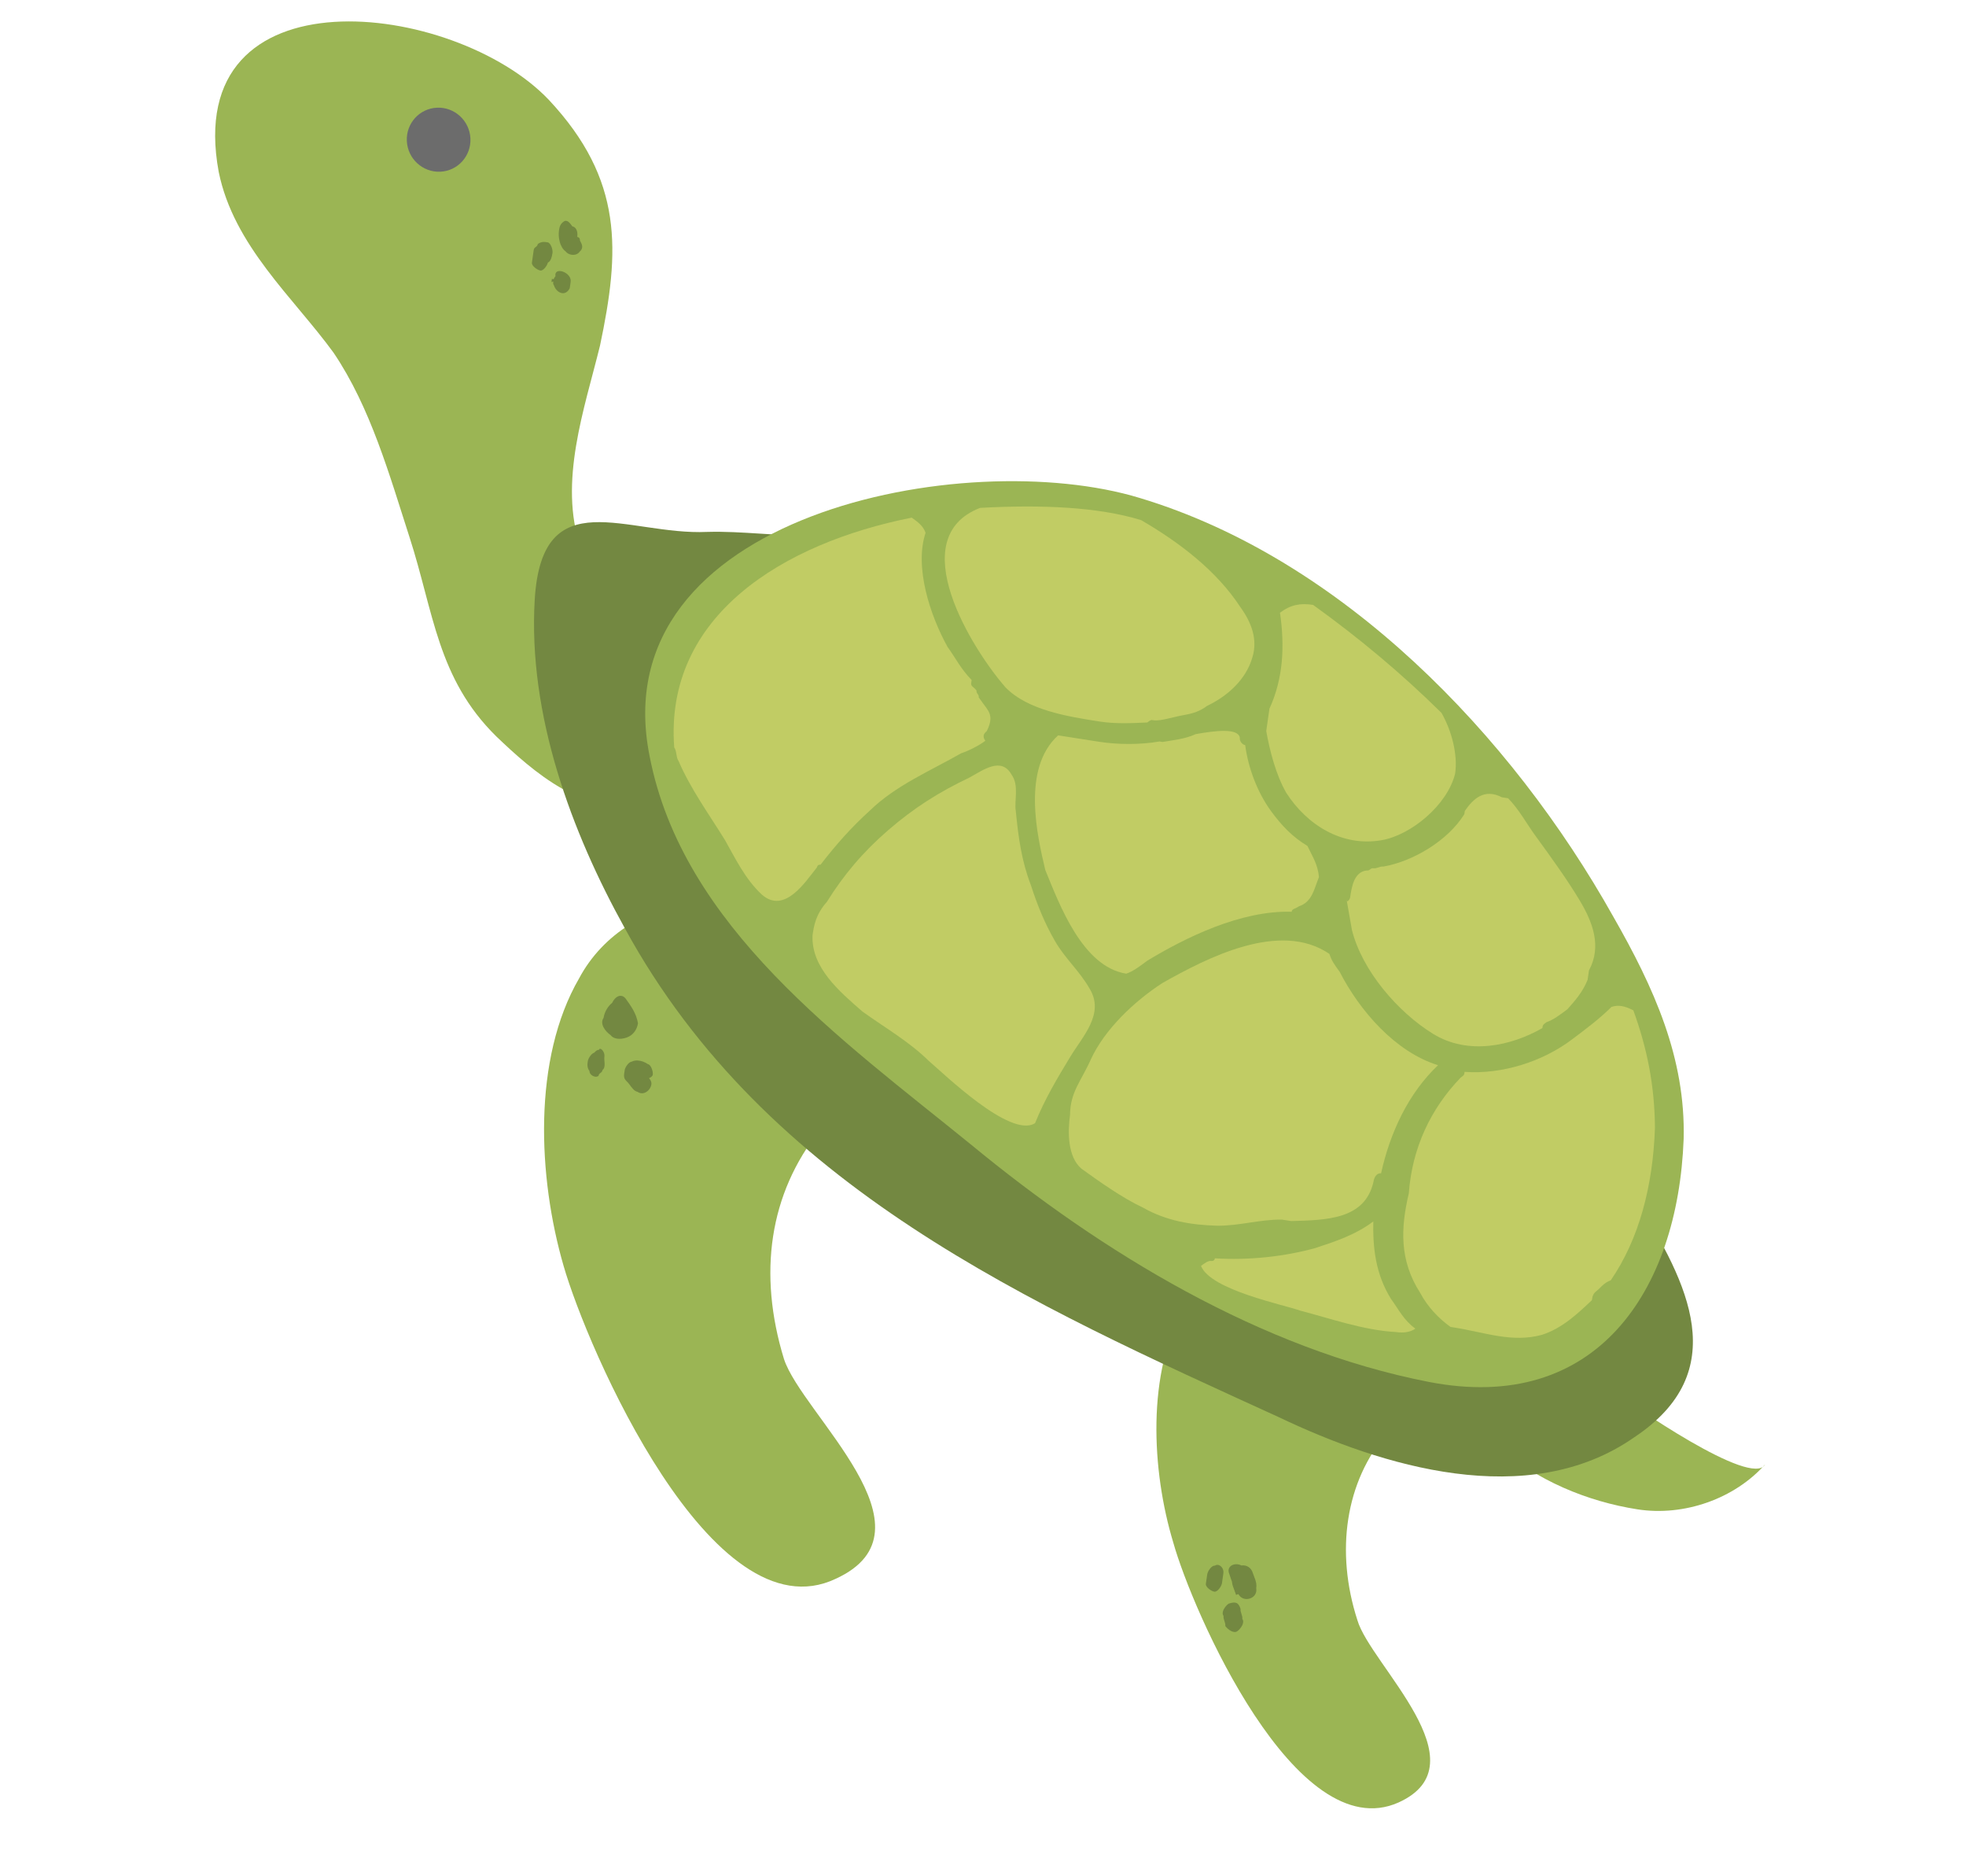 <svg width="65" height="62" viewBox="0 0 65 62" fill="none" xmlns="http://www.w3.org/2000/svg">
<path d="M54.136 49.89C55.684 50.132 57.352 49.535 58.358 48.405C57.928 49.196 53.895 46.42 53.233 45.887C52.379 45.217 51.911 44.071 50.7 44.418C49.933 44.62 49.224 45.153 48.809 45.839C48.246 46.824 48.614 47.203 49.482 47.768C50.791 48.938 52.485 49.632 54.136 49.89Z" fill="#9BB554"/>
<path d="M19.838 11.422C20.497 8.297 20.622 5.949 18.146 3.301C15.021 0.014 5.979 -1.078 7.231 5.682C7.727 8.128 9.703 9.836 11.028 11.658C12.25 13.463 12.88 15.714 13.539 17.755C14.345 20.248 14.458 22.418 16.404 24.337C17.612 25.495 19.396 27.066 21.172 26.483C25.491 25.114 19.844 20.248 19.199 18.102C18.451 15.94 19.33 13.495 19.838 11.422Z" fill="#9BB554"/>
<path d="M27.627 31.511C25.267 28.773 20.739 29.356 19.147 32.338C17.602 35.003 17.783 38.908 18.633 41.841C19.41 44.547 23.541 54.13 27.63 52.186C31.141 50.581 26.506 46.734 25.919 44.919C25.054 42.092 25.431 39.459 27.108 37.352C28.652 35.44 29.545 33.641 27.627 31.511Z" fill="#9BB554"/>
<path d="M46.24 42.567C44.337 40.331 40.563 40.818 39.166 43.184C37.903 45.355 38.072 48.612 38.79 50.985C39.42 53.237 42.846 61.096 46.238 59.58C49.067 58.3 45.303 55.019 44.878 53.553C44.145 51.285 44.477 48.968 45.871 47.355C47.133 45.938 47.773 44.422 46.24 42.567Z" fill="#9BB554"/>
<path d="M54.098 39.679C55.816 42.418 57.299 45.335 54.032 47.509C50.514 49.965 45.664 48.455 42.305 46.855C34.082 43.098 25.344 39.261 20.661 30.688C18.899 27.513 17.449 23.634 17.68 19.804C17.927 15.869 20.726 17.703 23.382 17.582C24.547 17.549 25.683 17.727 26.848 17.695C28.235 17.589 29.401 17.557 30.728 17.872C34.709 18.817 37.697 21.54 40.788 24.279C45.924 28.949 53.419 34.095 54.713 41.279" fill="#738841"/>
<path d="M32.097 37.828C36.441 41.409 41.686 44.594 47.232 45.677C52.778 46.76 55.475 42.669 55.665 37.649C55.732 34.973 54.69 32.661 53.339 30.3C49.976 24.294 44.369 18.474 37.689 16.462C31.924 14.7 19.875 17.005 21.477 24.992C22.568 30.642 27.841 34.369 32.097 37.828Z" fill="#9BB554"/>
<path d="M32.403 16.788C32.506 16.805 32.506 16.805 32.403 16.788C34.424 16.675 36.312 16.756 37.727 17.192C38.994 17.927 40.231 18.872 41.009 20.068C41.362 20.553 41.597 21.126 41.403 21.74C41.195 22.459 40.588 23.009 39.909 23.332C39.672 23.51 39.451 23.582 39.126 23.639C38.801 23.696 38.358 23.841 38.152 23.809C38.049 23.793 38.049 23.793 37.93 23.881C37.399 23.906 36.868 23.93 36.352 23.849C35.32 23.688 33.978 23.478 33.242 22.718C32.154 21.474 29.833 17.782 32.403 16.788Z" fill="#C1CC64"/>
<path d="M41.97 23.426C42.431 22.422 42.478 21.354 42.319 20.253C42.674 19.986 42.999 19.929 43.413 19.994C44.946 21.095 46.361 22.284 47.658 23.563C47.996 24.154 48.201 24.939 48.11 25.57C47.856 26.607 46.657 27.602 45.681 27.772C44.381 27.999 43.215 27.279 42.524 26.202C42.186 25.611 41.981 24.826 41.865 24.163C41.895 23.952 41.925 23.742 41.97 23.426C41.955 23.531 41.955 23.531 41.97 23.426Z" fill="#C1CC64"/>
<path d="M46.146 44.029C45.099 43.973 43.995 43.586 42.978 43.319C42.477 43.134 40.016 42.642 39.708 41.843C39.827 41.754 39.945 41.665 40.048 41.681C40.048 41.681 40.151 41.698 40.166 41.593C41.316 41.665 42.496 41.528 43.485 41.254C44.149 41.036 44.813 40.818 45.404 40.374C45.387 41.229 45.473 42.101 45.987 42.932C46.251 43.295 46.413 43.642 46.795 43.916C46.677 44.005 46.456 44.078 46.146 44.029Z" fill="#C1CC64"/>
<path d="M42.689 40.361C42.586 40.345 42.483 40.329 42.38 40.313C41.642 40.305 40.977 40.523 40.239 40.515C39.398 40.491 38.571 40.362 37.79 39.917C37.097 39.594 36.331 39.044 35.757 38.632C35.285 38.235 35.303 37.378 35.378 36.853C35.38 36.101 35.75 35.728 36.062 35.025C36.522 34.022 37.499 33.1 38.43 32.494C39.923 31.653 42.318 30.415 43.953 31.531C44.026 31.758 44.115 31.879 44.291 32.121C44.952 33.407 46.129 34.773 47.545 35.21C46.568 36.132 45.959 37.434 45.661 38.784C45.557 38.768 45.439 38.857 45.409 39.067C45.125 40.313 43.856 40.329 42.689 40.361Z" fill="#C1CC64"/>
<path d="M27.34 29.808C27.889 28.926 28.527 28.165 29.371 27.436C30.215 26.707 31.029 26.189 32.05 25.703C32.509 25.452 33.101 25.007 33.44 25.598C33.705 25.962 33.526 26.472 33.584 26.804C33.67 27.678 33.772 28.448 34.08 29.249C34.3 29.929 34.535 30.504 34.873 31.095C35.211 31.686 35.683 32.082 36.021 32.673C36.536 33.507 35.795 34.252 35.38 34.94C34.964 35.628 34.548 36.316 34.221 37.126C33.407 37.644 31.181 35.466 30.71 35.07C30.061 34.43 29.279 33.985 28.513 33.435C27.761 32.779 26.817 31.986 26.864 30.917L26.88 30.812C26.94 30.391 27.088 30.091 27.34 29.808Z" fill="#C1CC64"/>
<path d="M30.144 17.11C30.336 17.248 30.527 17.385 30.601 17.612C30.228 18.738 30.741 20.324 31.329 21.385C31.594 21.749 31.756 22.097 32.124 22.478C32.124 22.478 32.124 22.478 32.109 22.583C32.094 22.688 32.198 22.705 32.286 22.826C32.271 22.931 32.374 22.947 32.359 23.053C32.448 23.174 32.536 23.296 32.624 23.417C32.801 23.66 32.771 23.87 32.622 24.17C32.504 24.259 32.489 24.364 32.577 24.486C32.34 24.664 32 24.826 31.778 24.899C30.742 25.49 29.617 25.959 28.758 26.794C28.151 27.344 27.647 27.911 27.128 28.583C27.024 28.567 27.009 28.672 27.009 28.672C26.623 29.15 25.941 30.227 25.189 29.571C24.629 29.053 24.305 28.356 23.967 27.765C23.452 26.931 22.834 26.081 22.437 25.159C22.349 25.037 22.379 24.827 22.291 24.705C21.963 20.349 25.9 17.953 30.144 17.11Z" fill="#C1CC64"/>
<path d="M34.984 24.307C35.398 24.371 35.914 24.452 36.327 24.517C36.947 24.614 37.685 24.622 38.335 24.509L38.438 24.525C38.763 24.468 39.191 24.428 39.531 24.266C40.181 24.152 40.934 24.055 40.992 24.387C40.977 24.492 41.066 24.613 41.169 24.63C41.27 25.398 41.578 26.199 42.019 26.805C42.372 27.29 42.74 27.671 43.227 27.962C43.388 28.309 43.565 28.552 43.608 28.989C43.444 29.393 43.384 29.814 42.941 29.959C42.822 30.048 42.719 30.032 42.704 30.137C41.021 30.089 39.203 30.987 37.931 31.755C37.695 31.933 37.458 32.111 37.236 32.184C35.79 31.957 35.028 29.903 34.559 28.755C34.296 27.639 33.771 25.407 34.984 24.307Z" fill="#C1CC64"/>
<path d="M48.289 35.624C48.408 35.535 48.408 35.535 48.423 35.43C49.679 35.519 51.011 35.081 51.959 34.368L52.078 34.279C52.433 34.012 52.907 33.656 53.278 33.283C53.5 33.21 53.707 33.243 54.002 33.397C54.457 34.652 54.705 35.875 54.716 37.276C54.652 39.203 54.189 40.961 53.254 42.321C53.032 42.394 52.898 42.589 52.779 42.678C52.661 42.767 52.646 42.872 52.631 42.977C52.142 43.439 51.652 43.901 50.986 44.12C49.995 44.395 49.094 44.039 48.06 43.877L47.956 43.861C47.572 43.585 47.204 43.205 46.954 42.735C46.262 41.658 46.309 40.589 46.578 39.447C46.686 37.957 47.296 36.653 48.289 35.624Z" fill="#C1CC64"/>
<path d="M44.64 29.655C44.686 29.34 44.761 28.814 45.189 28.773C45.293 28.789 45.308 28.684 45.411 28.7C45.514 28.716 45.633 28.628 45.736 28.644C46.711 28.474 47.865 27.794 48.414 26.912C48.414 26.912 48.414 26.912 48.429 26.807C48.696 26.418 49.066 26.046 49.656 26.354C49.759 26.37 49.759 26.37 49.862 26.386C50.23 26.766 50.48 27.235 50.745 27.599C51.275 28.328 51.804 29.056 52.231 29.768C52.657 30.48 52.965 31.281 52.535 32.074C52.52 32.179 52.505 32.284 52.489 32.389C52.326 32.794 52.074 33.077 51.822 33.36C51.586 33.538 51.349 33.716 51.127 33.789C51.009 33.878 51.009 33.878 50.994 33.983C49.958 34.574 48.54 34.89 47.375 34.17C46.21 33.45 45.033 32.082 44.697 30.739C44.638 30.408 44.58 30.076 44.522 29.744C44.507 29.849 44.625 29.76 44.64 29.655Z" fill="#C1CC64"/>
<path d="M20.682 33.004C20.858 33.247 21.035 33.49 21.093 33.822C21.063 34.032 20.93 34.227 20.708 34.299C20.486 34.372 20.279 34.34 20.191 34.218C19.999 34.081 19.823 33.838 19.956 33.644C19.986 33.433 20.12 33.239 20.238 33.15C20.357 33.061 20.46 33.077 20.563 33.093C20.652 33.215 20.858 33.247 20.828 33.458L20.813 33.563C20.813 33.563 20.798 33.668 20.813 33.563C20.902 33.684 20.872 33.895 20.753 33.984C20.635 34.073 20.428 34.04 20.339 33.919C20.251 33.797 20.266 33.692 20.281 33.587C20.281 33.587 20.281 33.587 20.296 33.482C20.281 33.587 20.281 33.587 20.281 33.587C20.385 33.603 20.503 33.514 20.607 33.53C20.607 33.53 20.488 33.619 20.473 33.725C20.488 33.619 20.473 33.725 20.473 33.725C20.473 33.725 20.473 33.725 20.458 33.83C20.443 33.935 20.473 33.725 20.458 33.83C20.458 33.83 20.458 33.83 20.443 33.935C20.458 33.83 20.443 33.935 20.443 33.935C20.443 33.935 20.458 33.83 20.443 33.935C20.443 33.935 20.355 33.814 20.443 33.935C20.443 33.935 20.355 33.814 20.443 33.935C20.443 33.935 20.339 33.919 20.443 33.935C20.443 33.935 20.339 33.919 20.443 33.935C20.546 33.951 20.339 33.919 20.443 33.935C20.443 33.935 20.339 33.919 20.443 33.935C20.546 33.951 20.339 33.919 20.443 33.935C20.324 34.024 20.443 33.935 20.443 33.935C20.458 33.83 20.428 34.04 20.443 33.935C20.458 33.83 20.428 34.04 20.443 33.935C20.428 34.04 20.443 33.935 20.443 33.935C20.458 33.83 20.428 34.04 20.443 33.935C20.443 33.935 20.443 33.935 20.458 33.83C20.458 33.83 20.473 33.725 20.458 33.83C20.458 33.83 20.458 33.83 20.37 33.709C20.37 33.709 20.37 33.709 20.281 33.587C20.193 33.466 20.105 33.344 20.238 33.15C20.387 32.85 20.593 32.883 20.682 33.004Z" fill="#738841"/>
<path d="M21.272 35.474C21.287 35.369 21.272 35.474 21.272 35.474C21.287 35.369 21.272 35.474 21.272 35.474C21.464 35.612 21.552 35.733 21.537 35.838C21.507 36.049 21.27 36.227 21.078 36.089C20.975 36.073 20.887 35.952 20.799 35.83C20.71 35.709 20.607 35.693 20.637 35.482C20.652 35.377 20.667 35.272 20.785 35.183C20.919 34.988 21.229 35.037 21.421 35.175C21.524 35.191 21.597 35.417 21.582 35.523C21.567 35.628 21.345 35.701 21.139 35.668C21.139 35.668 21.242 35.684 21.139 35.668C21.139 35.668 21.035 35.652 21.139 35.668C21.139 35.668 21.035 35.652 21.139 35.668C21.139 35.668 21.139 35.668 21.242 35.684C21.242 35.684 21.257 35.579 21.242 35.684C21.257 35.579 21.169 35.458 21.169 35.458C21.065 35.442 21.169 35.458 21.272 35.474C21.272 35.474 21.169 35.458 21.272 35.474C21.257 35.579 21.36 35.595 21.36 35.595C21.242 35.684 21.124 35.773 20.902 35.846C20.887 35.952 20.902 35.846 20.902 35.846C20.902 35.846 20.799 35.83 20.814 35.725C20.725 35.604 20.637 35.482 20.652 35.377C20.667 35.272 20.8 35.078 20.904 35.094C21.111 35.126 21.302 35.264 21.272 35.474Z" fill="#738841"/>
<path d="M19.981 34.946C19.966 35.051 20.04 35.278 19.921 35.367C19.906 35.473 19.802 35.457 19.788 35.562C19.669 35.651 19.477 35.513 19.492 35.408C19.404 35.286 19.419 35.181 19.434 35.076C19.449 34.971 19.582 34.776 19.686 34.792C19.79 34.809 19.893 34.825 19.893 34.825C19.997 34.841 19.981 34.946 19.966 35.051C19.951 35.157 19.981 34.946 19.966 35.051C19.981 34.946 19.878 34.93 19.878 34.93L19.774 34.914C19.774 34.914 19.671 34.898 19.656 35.003C19.552 34.987 19.537 35.092 19.522 35.197C19.522 35.197 19.537 35.092 19.522 35.197C19.537 35.092 19.537 35.092 19.552 34.987C19.567 34.881 19.701 34.687 19.805 34.703C19.82 34.598 20.012 34.736 19.981 34.946Z" fill="#738841"/>
<path d="M41.401 51.941C41.475 52.167 41.563 52.289 41.533 52.499C41.591 52.831 41.147 52.977 40.971 52.734C40.794 52.491 40.721 52.265 40.648 52.038C40.486 51.69 41.033 51.561 41.195 51.909C41.268 52.135 41.341 52.362 41.429 52.483C41.208 52.556 41.089 52.645 40.867 52.718C40.794 52.491 40.706 52.37 40.736 52.16C40.693 51.722 41.24 51.593 41.401 51.941Z" fill="#738841"/>
<path d="M40.446 52.013C40.431 52.118 40.416 52.223 40.401 52.329C40.386 52.434 40.252 52.628 40.149 52.612C40.045 52.596 39.853 52.458 39.868 52.353C39.883 52.248 39.899 52.142 39.914 52.037C39.929 51.932 40.062 51.737 40.166 51.753C40.285 51.664 40.477 51.802 40.446 52.013Z" fill="#738841"/>
<path d="M41.016 53.18C41 53.285 41.089 53.407 41.074 53.512C41.162 53.633 41.029 53.828 40.91 53.917C40.791 54.006 40.6 53.868 40.511 53.747C40.526 53.642 40.438 53.52 40.453 53.415C40.365 53.293 40.498 53.099 40.617 53.01C40.839 52.937 40.942 52.953 41.016 53.18Z" fill="#738841"/>
<path d="M19.085 7.831C19.174 7.953 19.262 8.074 19.247 8.179C19.217 8.39 18.891 8.447 18.7 8.309C18.508 8.171 18.45 7.839 18.48 7.629C18.495 7.524 18.51 7.418 18.628 7.329C18.747 7.24 18.835 7.362 18.924 7.483C19.027 7.499 19.115 7.621 19.085 7.831C19.204 7.742 19.204 7.742 19.085 7.831C19.189 7.847 19.189 7.847 19.085 7.831C19.189 7.847 19.174 7.953 19.174 7.953C19.262 8.074 19.232 8.285 19.113 8.374C18.995 8.463 18.788 8.43 18.7 8.309C18.611 8.188 18.626 8.082 18.523 8.066L18.538 7.961C18.538 7.961 18.553 7.856 18.538 7.961C18.76 7.888 18.878 7.799 19.085 7.831C19.085 7.831 19.085 7.831 19.07 7.937C19.115 7.621 19.1 7.726 19.085 7.831C19.1 7.726 19.1 7.726 19.085 7.831C19.189 7.847 19.085 7.831 19.085 7.831C19.189 7.847 19.085 7.831 19.085 7.831C19.085 7.831 19.174 7.953 19.085 7.831C19.085 7.831 19.189 7.847 19.085 7.831C18.982 7.815 18.982 7.815 18.878 7.799C18.775 7.783 18.76 7.888 18.657 7.872C18.642 7.977 18.642 7.977 18.626 8.082C18.626 8.082 18.611 8.188 18.715 8.204C18.626 8.082 18.553 7.856 18.672 7.767C18.79 7.677 18.997 7.71 19.085 7.831Z" fill="#738841"/>
<path d="M18.867 9.315C18.733 9.509 18.733 9.509 18.867 9.315C18.66 9.282 18.453 9.25 18.232 9.323L18.247 9.218C18.453 9.25 18.66 9.282 18.867 9.315C18.748 9.404 18.748 9.404 18.867 9.315C18.6 9.703 18.113 9.412 18.365 9.129C18.41 8.813 18.809 8.983 18.867 9.315C18.852 9.42 18.837 9.525 18.837 9.525C18.688 9.825 18.393 9.671 18.32 9.444C18.232 9.323 18.35 9.234 18.365 9.129C18.307 8.797 18.912 8.999 18.867 9.315Z" fill="#738841"/>
<path d="M17.911 8.626C18.015 8.642 18.118 8.658 18.118 8.658C18.133 8.553 18.118 8.658 18.118 8.658C18.133 8.553 18.118 8.658 18.118 8.658C18.103 8.763 17.97 8.958 17.866 8.942C17.763 8.925 17.571 8.788 17.586 8.682C17.601 8.577 17.631 8.367 17.646 8.261C17.661 8.156 17.765 8.172 17.78 8.067C17.898 7.978 18.002 7.994 18.105 8.01C18.209 8.026 18.282 8.253 18.267 8.358C18.222 8.674 18.103 8.763 17.911 8.626Z" fill="#738841"/>
<ellipse cx="1.053" cy="1.058" rx="1.053" ry="1.058" transform="matrix(0.998 -0.043 0.05 1 13.398 3.605)" fill="#6C6C6C"/>
</svg>
